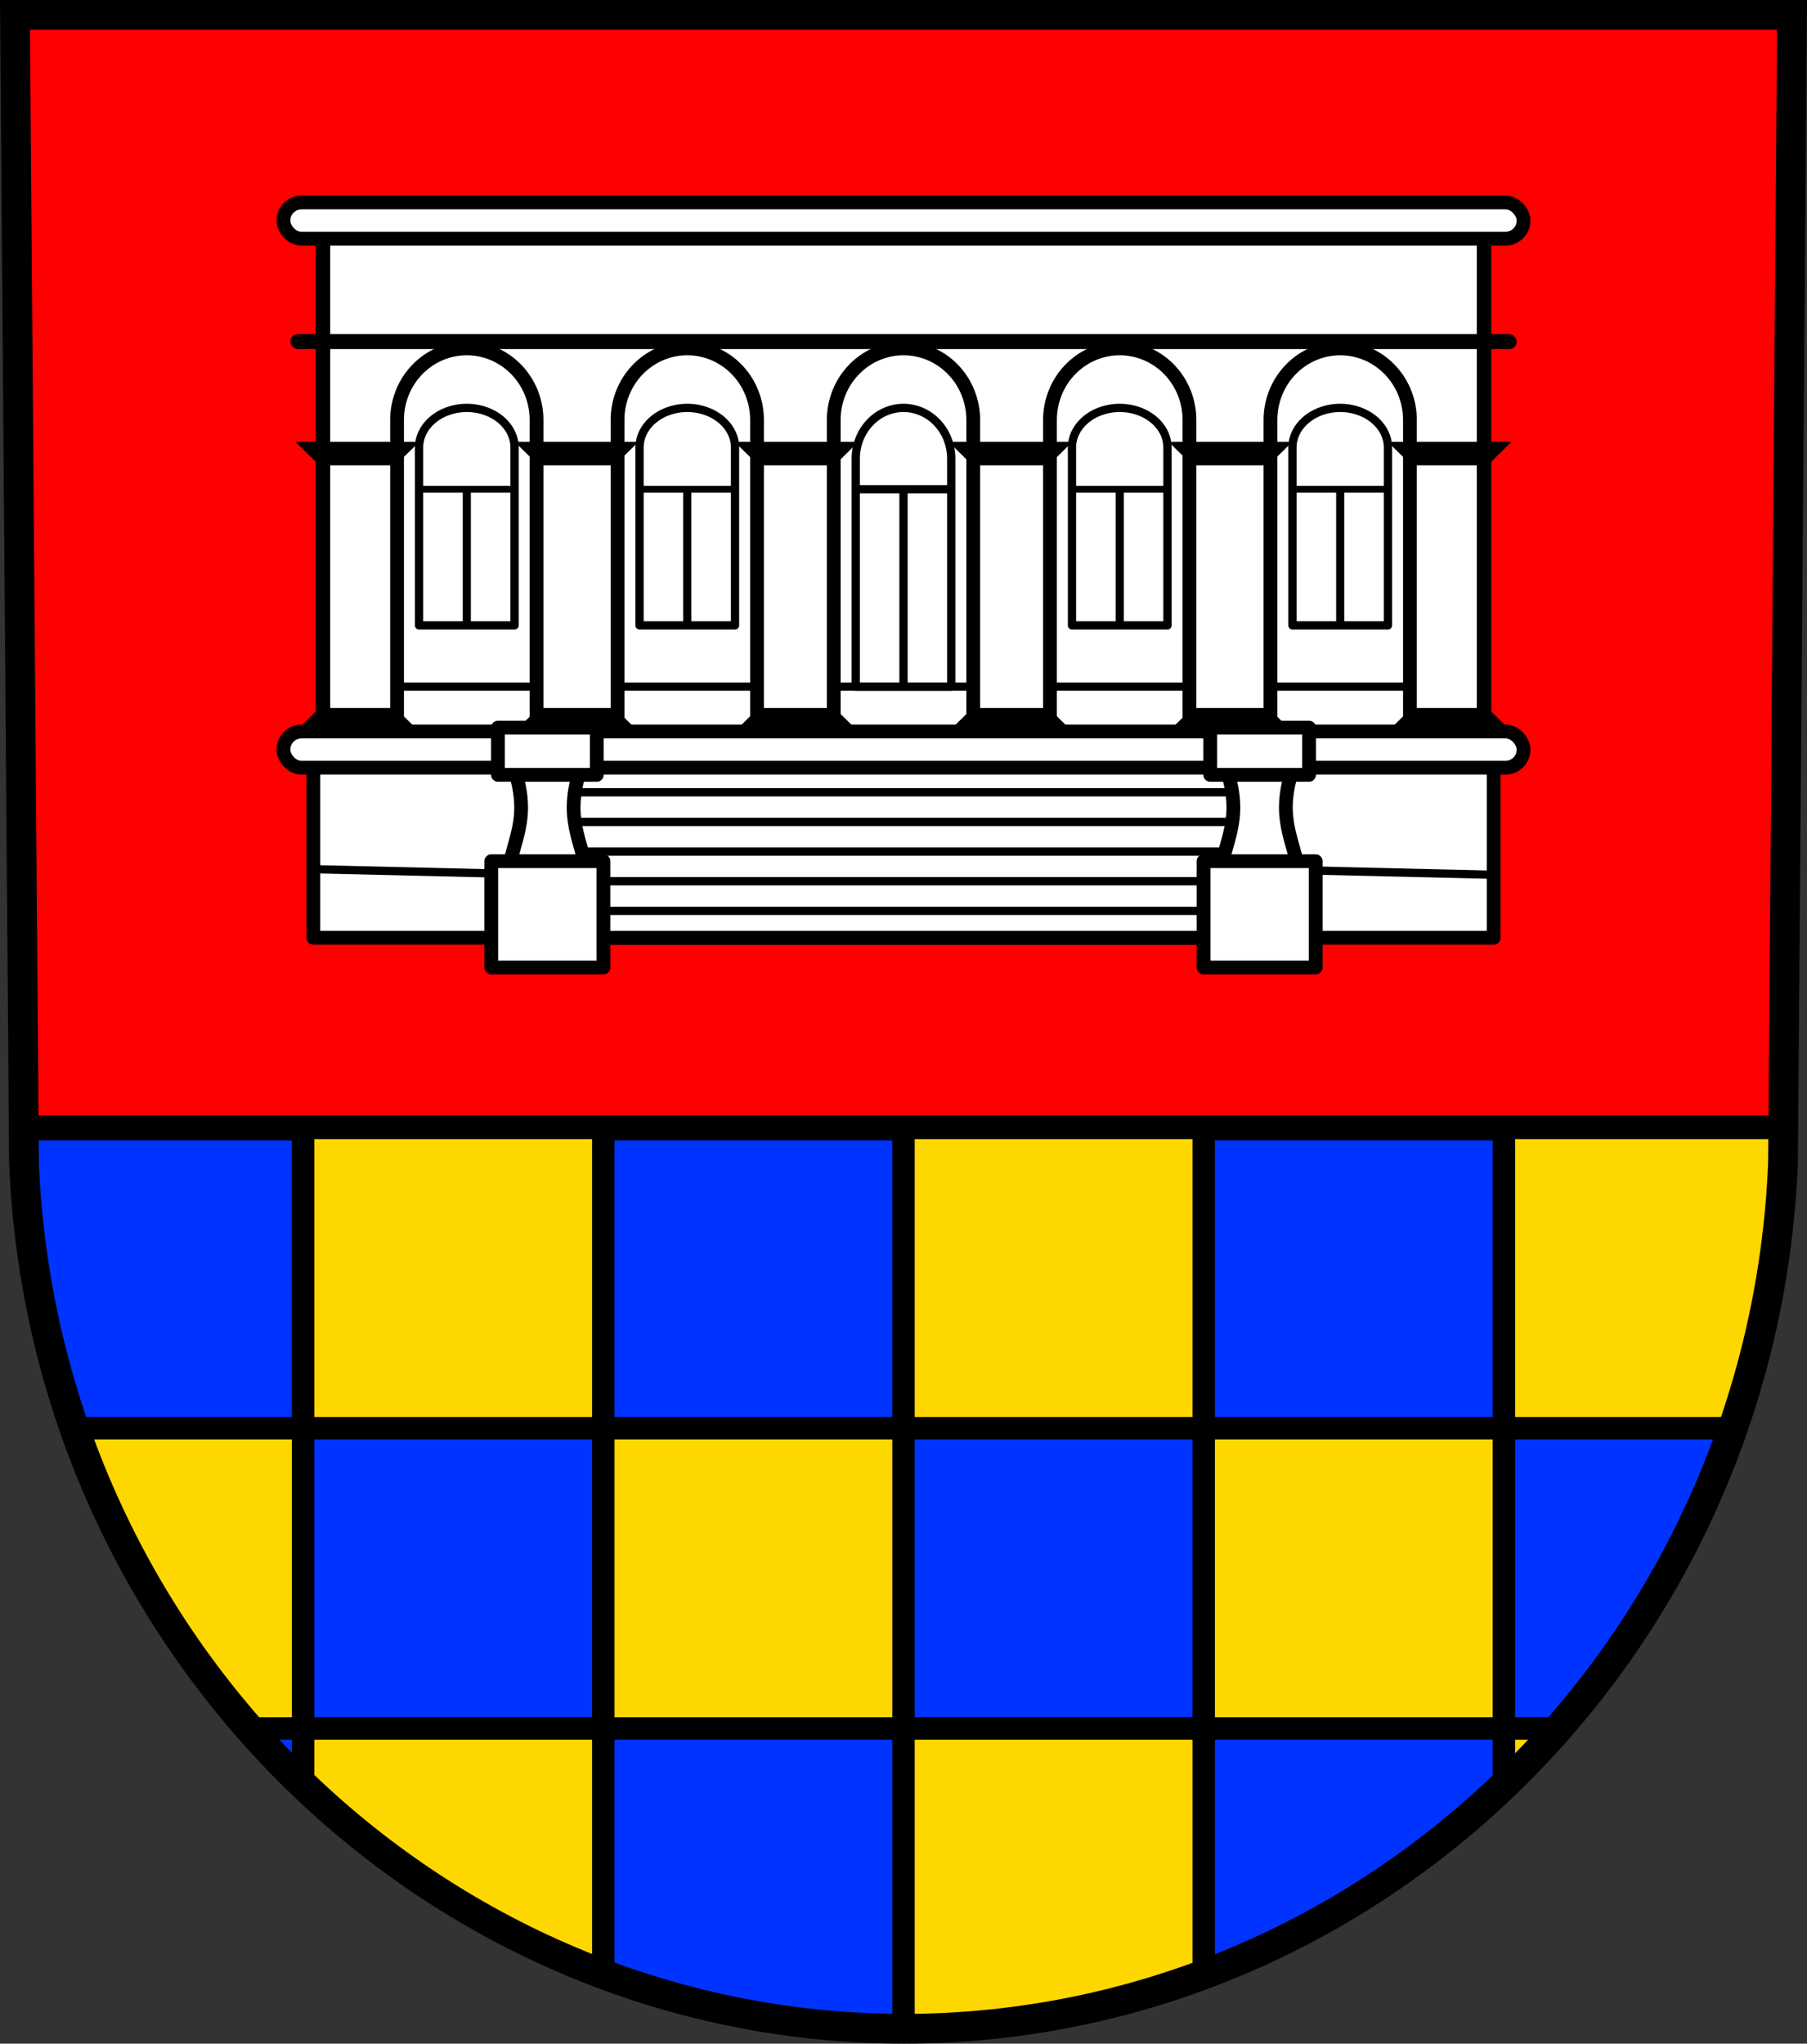 <?xml version="1.0" encoding="UTF-8" standalone="no"?>
<!-- Created with Inkscape (http://www.inkscape.org/) -->

<svg
   xmlns:dc="http://purl.org/dc/elements/1.1/"
   xmlns:cc="http://creativecommons.org/ns#"
   xmlns:rdf="http://www.w3.org/1999/02/22-rdf-syntax-ns#"
   xmlns:svg="http://www.w3.org/2000/svg"
   xmlns="http://www.w3.org/2000/svg"
   xmlns:sodipodi="http://sodipodi.sourceforge.net/DTD/sodipodi-0.dtd"
   xmlns:inkscape="http://www.inkscape.org/namespaces/inkscape"
   width="185.161mm"
   height="209.344mm"
   viewBox="0 0 656.082 741.77"
   id="svg3436"
   version="1.1"
   inkscape:version="0.91 r13725"
   sodipodi:docname="DEU Becherbach COA.svg">
  <rect x="0" y="0" width="656.082" height="741.77" fill="#333333" stroke="none"/>
  <defs
     id="defs3438">
    <inkscape:path-effect
       effect="spiro"
       id="path-effect5218"
       is_visible="true" />
    <inkscape:path-effect
       effect="spiro"
       id="path-effect5218-0"
       is_visible="true" />
  </defs>
  <sodipodi:namedview
     id="base"
     pagecolor="#ffffff"
     bordercolor="#666666"
     borderopacity="1.0"
     inkscape:pageopacity="0.0"
     inkscape:pageshadow="2"
     inkscape:zoom="0.72798892"
     inkscape:cx="328.04093"
     inkscape:cy="370.88475"
     inkscape:document-units="px"
     inkscape:current-layer="layer1"
     showgrid="false"
     inkscape:window-width="1366"
     inkscape:window-height="745"
     inkscape:window-x="-8"
     inkscape:window-y="-8"
     inkscape:window-maximized="1"
     fit-margin-top="0"
     fit-margin-left="0"
     fit-margin-right="0"
     fit-margin-bottom="0"
     inkscape:snap-midpoints="true"
     inkscape:snap-smooth-nodes="true"
     inkscape:object-nodes="true"
     inkscape:snap-nodes="false"
     inkscape:object-paths="true" />
  <g
     inkscape:label="Ebene 1"
     inkscape:groupmode="layer"
     id="layer1"
     transform="translate(-29.473,-16.995)">
    <path
       style="fill:#ff0000;fill-opacity:1;fill-rule:evenodd;stroke:none;stroke-width:10.796;stroke-opacity:1"
       inkscape:connector-curvature="0"
       d="M 680.114,22.393 676.841,439.134 C 669.701,614.433 528.613,753.268 357.513,753.366 186.568,753.151 45.427,614.266 38.186,439.134 l -3.272,-416.741 322.593,0 z"
       id="path10563-0-6-7-7-1"
       sodipodi:nodetypes="ccccccc" />
    <path
       inkscape:connector-curvature="0"
       style="fill:#0033ff;fill-opacity:1;stroke:#000000;stroke-width:9.091;stroke-linecap:round;stroke-linejoin:round;stroke-miterlimit:4;stroke-dasharray:none;stroke-opacity:1"
       d="m 38.086,426.382 0.1,12.752 c 7.242,175.132 148.382,314.017 319.328,314.232 171.1,-0.098 312.187,-138.934 319.328,-314.232 l 0.1,-12.752 -638.855,0 z"
       id="rect9889" />
    <path
       style="fill:#ffd700;fill-opacity:1;stroke:#000000;stroke-width:8.145;stroke-linecap:round;stroke-linejoin:round;stroke-miterlimit:4;stroke-dasharray:none;stroke-opacity:1"
       d="m 357.512,426.382 0,108.994 108.996,0 0,-108.994 z m 108.996,108.994 0,108.996 108.994,0 0,-108.996 z m 108.994,0 83.119,0 c 10.518,-30.255 16.849,-62.572 18.221,-96.242 l 0.1,-12.752 -101.439,0 z m 0,108.996 0,20.617 c 6.864,-6.575 13.45,-13.45 19.73,-20.617 z m -108.994,0 -108.994,0 0,108.994 c 38.217,-0.022 74.93,-6.983 108.994,-19.709 z m -108.996,-108.996 -108.994,0 0,-108.994 -108.994,0 0,108.996 108.994,0 0,108.994 108.994,0 z m -108.994,108.996 -108.994,0 0,20.418 c 31.199,29.912 68.192,53.49 108.994,68.773 z m -108.994,0 0,-108.994 -83.039,0 c 14.171,40.649 35.927,77.569 63.494,108.994 z"
       id="rect9819"
       inkscape:connector-curvature="0"
       sodipodi:nodetypes="cccccccccccccccccccccccccccccccccccccccccccc" />
    <path
       style="fill:none;fill-rule:evenodd;stroke:#000000;stroke-width:10.796;stroke-opacity:1"
       inkscape:connector-curvature="0"
       d="M 680.114,22.393 676.841,439.134 C 669.701,614.433 528.613,753.268 357.513,753.366 186.568,753.151 45.427,614.266 38.186,439.134 l -3.272,-416.741 322.593,0 z"
       id="path10563-0-6-7-7"
       sodipodi:nodetypes="ccccccc" />
    <rect
       style="fill:#ffffff;fill-opacity:1;stroke:#000000;stroke-width:5.264;stroke-linecap:round;stroke-linejoin:round;stroke-miterlimit:4;stroke-dasharray:none;stroke-opacity:1"
       id="rect4506-1"
       width="421.563"
       height="189.02"
       x="146.732"
       y="98.169" />
    <rect
       style="fill:#ffffff;fill-opacity:1;stroke:#000000;stroke-width:5;stroke-linecap:round;stroke-linejoin:round;stroke-miterlimit:4;stroke-dasharray:none;stroke-opacity:1"
       id="rect4508-0"
       width="450.26"
       height="13.152"
       x="132.383"
       y="90.484"
       ry="6.576" />
    <rect
       style="fill:#000000;fill-opacity:1;stroke:none;stroke-width:0.64;stroke-linecap:round;stroke-linejoin:round;stroke-miterlimit:4;stroke-dasharray:none;stroke-opacity:1"
       id="rect4508-5-7"
       width="445.248"
       height="5.455"
       x="134.889"
       y="138.251"
       ry="2.727" />
    <g
       id="g4890"
       transform="translate(353.179,-173.136)"
       style="stroke:#000000;stroke-opacity:1">
      <g
         transform="translate(345.686,173.136)"
         id="g4597-7"
         style="stroke:#000000;stroke-opacity:1">
        <path
           style="fill:none;fill-opacity:1;stroke:#000000;stroke-width:5;stroke-linecap:round;stroke-linejoin:round;stroke-miterlimit:4;stroke-dasharray:none;stroke-opacity:1"
           d="m -529.381,126.457 a 25.317,25.956 0 0 0 -25.316,25.957 l 0,116.627 50.635,0 0,-116.627 a 25.317,25.956 0 0 0 -25.318,-25.957 z"
           transform="translate(29.473,16.995)"
           id="rect4554-92"
           inkscape:connector-curvature="0" />
        <path
           inkscape:connector-curvature="0"
           style="fill:none;fill-opacity:1;stroke:#000000;stroke-width:3;stroke-linecap:round;stroke-linejoin:round;stroke-miterlimit:4;stroke-dasharray:none;stroke-opacity:1"
           d="m -499.908,165.052 a 17.334,14.37 0 0 0 -17.334,14.37 l 0,64.567 34.669,0 0,-64.567 a 17.334,14.37 0 0 0 -17.335,-14.37 z"
           id="rect4554-9-4" />
        <path
           style="fill:none;fill-rule:evenodd;stroke:#000000;stroke-width:3;stroke-linecap:butt;stroke-linejoin:miter;stroke-miterlimit:4;stroke-dasharray:none;stroke-opacity:1"
           d="m -525.323,266.206 50.83,0"
           id="path4574-98"
           inkscape:connector-curvature="0" />
        <path
           style="fill:none;fill-rule:evenodd;stroke:#000000;stroke-width:2.492;stroke-linecap:butt;stroke-linejoin:miter;stroke-miterlimit:4;stroke-dasharray:none;stroke-opacity:1"
           d="m -517.449,194.578 35.084,0"
           id="path4574-3-5"
           inkscape:connector-curvature="0" />
        <path
           style="fill:none;fill-rule:evenodd;stroke:#000000;stroke-width:2.942;stroke-linecap:butt;stroke-linejoin:miter;stroke-miterlimit:4;stroke-dasharray:none;stroke-opacity:1"
           d="m -499.907,195.093 0,48.897"
           id="path4574-9-5"
           inkscape:connector-curvature="0" />
      </g>
      <g
         id="g4597-6-0"
         transform="translate(425.738,173.136)"
         style="stroke:#000000;stroke-opacity:1">
        <path
           style="fill:none;fill-opacity:1;stroke:#000000;stroke-width:5;stroke-linecap:round;stroke-linejoin:round;stroke-miterlimit:4;stroke-dasharray:none;stroke-opacity:1"
           d="m -529.381,126.457 a 25.317,25.956 0 0 0 -25.316,25.957 l 0,116.627 50.635,0 0,-116.627 a 25.317,25.956 0 0 0 -25.318,-25.957 z"
           transform="translate(29.473,16.995)"
           id="rect4554-5-8"
           inkscape:connector-curvature="0" />
        <path
           inkscape:connector-curvature="0"
           style="fill:none;fill-opacity:1;stroke:#000000;stroke-width:3;stroke-linecap:round;stroke-linejoin:round;stroke-miterlimit:4;stroke-dasharray:none;stroke-opacity:1"
           d="m -499.908,165.052 a 17.334,14.37 0 0 0 -17.334,14.37 l 0,64.567 34.669,0 0,-64.567 a 17.334,14.37 0 0 0 -17.335,-14.37 z"
           id="rect4554-9-5-3" />
        <path
           style="fill:none;fill-rule:evenodd;stroke:#000000;stroke-width:3;stroke-linecap:butt;stroke-linejoin:miter;stroke-miterlimit:4;stroke-dasharray:none;stroke-opacity:1"
           d="m -525.323,266.206 50.83,0"
           id="path4574-5-4"
           inkscape:connector-curvature="0" />
        <path
           style="fill:none;fill-rule:evenodd;stroke:#000000;stroke-width:2.492;stroke-linecap:butt;stroke-linejoin:miter;stroke-miterlimit:4;stroke-dasharray:none;stroke-opacity:1"
           d="m -517.449,194.578 35.084,0"
           id="path4574-3-7-9"
           inkscape:connector-curvature="0" />
        <path
           style="fill:none;fill-rule:evenodd;stroke:#000000;stroke-width:2.942;stroke-linecap:butt;stroke-linejoin:miter;stroke-miterlimit:4;stroke-dasharray:none;stroke-opacity:1"
           d="m -499.907,195.093 0,48.897"
           id="path4574-9-6-0"
           inkscape:connector-curvature="0" />
      </g>
      <g
         transform="translate(345.686,169.563)"
         id="g4679-9"
         style="stroke:#000000;stroke-opacity:1">
        <path
           inkscape:connector-curvature="0"
           id="rect4554-2-6"
           d="m -262.848,147.025 a 25.317,25.956 0 0 0 -25.316,25.957 l 0,116.627 50.635,0 0,-116.627 a 25.317,25.956 0 0 0 -25.318,-25.957 z"
           style="fill:none;fill-opacity:1;stroke:#000000;stroke-width:5;stroke-linecap:round;stroke-linejoin:round;stroke-miterlimit:4;stroke-dasharray:none;stroke-opacity:1" />
        <path
           id="rect4554-9-2-5"
           d="m -262.848,168.625 a 17.334,14.37 0 0 0 -17.334,14.37 l 0,64.567 34.669,0 0,-64.567 a 17.334,14.37 0 0 0 -17.335,-14.37 z"
           style="fill:none;fill-opacity:1;stroke:#000000;stroke-width:3;stroke-linecap:round;stroke-linejoin:round;stroke-miterlimit:4;stroke-dasharray:none;stroke-opacity:1"
           inkscape:connector-curvature="0" />
        <path
           inkscape:connector-curvature="0"
           id="path4574-34-7"
           d="m -288.263,269.779 50.83,0"
           style="fill:none;fill-rule:evenodd;stroke:#000000;stroke-width:3;stroke-linecap:butt;stroke-linejoin:miter;stroke-miterlimit:4;stroke-dasharray:none;stroke-opacity:1" />
        <path
           inkscape:connector-curvature="0"
           id="path4574-3-3-3"
           d="m -280.389,198.151 35.084,0"
           style="fill:none;fill-rule:evenodd;stroke:#000000;stroke-width:2.492;stroke-linecap:butt;stroke-linejoin:miter;stroke-miterlimit:4;stroke-dasharray:none;stroke-opacity:1" />
        <path
           inkscape:connector-curvature="0"
           id="path4574-9-2-4"
           d="m -262.847,198.666 0,48.897"
           style="fill:none;fill-rule:evenodd;stroke:#000000;stroke-width:2.942;stroke-linecap:butt;stroke-linejoin:miter;stroke-miterlimit:4;stroke-dasharray:none;stroke-opacity:1" />
      </g>
      <g
         id="g4597-6-5-1"
         transform="translate(662.798,173.136)"
         style="stroke:#000000;stroke-opacity:1">
        <path
           style="fill:none;fill-opacity:1;stroke:#000000;stroke-width:5;stroke-linecap:round;stroke-linejoin:round;stroke-miterlimit:4;stroke-dasharray:none;stroke-opacity:1"
           d="m -529.381,126.457 a 25.317,25.956 0 0 0 -25.316,25.957 l 0,116.627 50.635,0 0,-116.627 a 25.317,25.956 0 0 0 -25.318,-25.957 z"
           transform="translate(29.473,16.995)"
           id="rect4554-5-6-3"
           inkscape:connector-curvature="0" />
        <path
           inkscape:connector-curvature="0"
           style="fill:none;fill-opacity:1;stroke:#000000;stroke-width:3;stroke-linecap:round;stroke-linejoin:round;stroke-miterlimit:4;stroke-dasharray:none;stroke-opacity:1"
           d="m -499.908,165.052 a 17.334,14.37 0 0 0 -17.334,14.37 l 0,64.567 34.669,0 0,-64.567 a 17.334,14.37 0 0 0 -17.335,-14.37 z"
           id="rect4554-9-5-5-0" />
        <path
           style="fill:none;fill-rule:evenodd;stroke:#000000;stroke-width:3;stroke-linecap:butt;stroke-linejoin:miter;stroke-miterlimit:4;stroke-dasharray:none;stroke-opacity:1"
           d="m -525.323,266.206 50.83,0"
           id="path4574-5-9-3"
           inkscape:connector-curvature="0" />
        <path
           style="fill:none;fill-rule:evenodd;stroke:#000000;stroke-width:2.492;stroke-linecap:butt;stroke-linejoin:miter;stroke-miterlimit:4;stroke-dasharray:none;stroke-opacity:1"
           d="m -517.449,194.578 35.084,0"
           id="path4574-3-7-8-4"
           inkscape:connector-curvature="0" />
        <path
           style="fill:none;fill-rule:evenodd;stroke:#000000;stroke-width:2.942;stroke-linecap:butt;stroke-linejoin:miter;stroke-miterlimit:4;stroke-dasharray:none;stroke-opacity:1"
           d="m -499.907,195.093 0,48.897"
           id="path4574-9-6-8-1"
           inkscape:connector-curvature="0" />
      </g>
      <path
         inkscape:connector-curvature="0"
         id="rect4554-3-0"
         d="m 4.334,316.588 a 25.317,25.956 0 0 0 -25.316,25.957 l 0,116.627 50.635,0 0,-116.627 A 25.317,25.956 0 0 0 4.334,316.588 Z"
         style="fill:none;fill-opacity:1;stroke:#000000;stroke-width:5;stroke-linecap:round;stroke-linejoin:round;stroke-miterlimit:4;stroke-dasharray:none;stroke-opacity:1" />
      <path
         id="rect4554-9-0-4"
         d="m 4.334,338.188 a 17.334,18.414 0 0 0 -17.334,18.415 l 0,82.739 34.669,0 0,-82.739 A 17.334,18.414 0 0 0 4.334,338.188 Z"
         style="fill:none;fill-opacity:1;stroke:#000000;stroke-width:3;stroke-linecap:butt;stroke-linejoin:round;stroke-miterlimit:4;stroke-dasharray:none;stroke-opacity:1"
         inkscape:connector-curvature="0" />
      <path
         inkscape:connector-curvature="0"
         id="path4574-8-4"
         d="m -21.081,439.342 50.83,0"
         style="fill:none;fill-rule:evenodd;stroke:#000000;stroke-width:3;stroke-linecap:butt;stroke-linejoin:miter;stroke-miterlimit:4;stroke-dasharray:none;stroke-opacity:1" />
      <path
         inkscape:connector-curvature="0"
         id="path4574-3-2-5"
         d="m -13.207,367.713 35.084,0"
         style="fill:none;fill-rule:evenodd;stroke:#000000;stroke-width:3;stroke-linecap:butt;stroke-linejoin:miter;stroke-miterlimit:4;stroke-dasharray:none;stroke-opacity:1" />
      <path
         inkscape:connector-curvature="0"
         id="path4574-9-1-9"
         d="m 4.335,368.229 0,71.713"
         style="fill:none;fill-rule:evenodd;stroke:#000000;stroke-width:3;stroke-linecap:butt;stroke-linejoin:miter;stroke-miterlimit:4;stroke-dasharray:none;stroke-opacity:1" />
    </g>
    <path
       style="fill:#000000;fill-rule:evenodd;stroke:none;stroke-width:1;stroke-linecap:round;stroke-linejoin:round;stroke-miterlimit:4;stroke-dasharray:none;stroke-opacity:1"
       d="m 136.791,177.378 8.666,8.525 13.781,0 13.781,0 8.668,-8.525 -22.449,0 -22.447,0 z m 8.666,96.588 -8.666,8.525 22.447,0 22.449,0 -8.668,-8.525 -13.781,0 -13.781,0 z"
       id="path5036"
       inkscape:connector-curvature="0" />
    <path
       style="fill:#000000;fill-rule:evenodd;stroke:none;stroke-width:2.177;stroke-linecap:round;stroke-linejoin:round;stroke-miterlimit:4;stroke-dasharray:none;stroke-opacity:1"
       d="m 216.355,177.378 8.666,8.525 13.781,0 13.781,0 8.668,-8.525 -22.449,0 -22.447,0 z"
       id="path5034" />
    <path
       style="fill:#000000;fill-rule:evenodd;stroke:none;stroke-width:2.177;stroke-linecap:round;stroke-linejoin:round;stroke-miterlimit:4;stroke-dasharray:none;stroke-opacity:1"
       d="m 296.217,177.378 8.666,8.525 13.781,0 13.781,0 8.668,-8.525 -22.449,0 -22.447,0 z"
       id="path5032" />
    <path
       style="fill:#000000;fill-rule:evenodd;stroke:none;stroke-width:2.177;stroke-linecap:round;stroke-linejoin:round;stroke-miterlimit:4;stroke-dasharray:none;stroke-opacity:1"
       d="m 373.914,177.378 8.666,8.525 13.781,0 13.781,0 8.668,-8.525 -22.449,0 -22.447,0 z"
       id="path5030" />
    <path
       style="fill:#000000;fill-rule:evenodd;stroke:none;stroke-width:2.177;stroke-linecap:round;stroke-linejoin:round;stroke-miterlimit:4;stroke-dasharray:none;stroke-opacity:1"
       d="m 453.773,177.378 8.666,8.525 13.781,0 13.781,0 8.668,-8.525 -22.449,0 -22.447,0 z"
       id="path5028" />
    <path
       style="fill:#000000;fill-rule:evenodd;stroke:none;stroke-width:2.177;stroke-linecap:round;stroke-linejoin:round;stroke-miterlimit:4;stroke-dasharray:none;stroke-opacity:1"
       d="m 533.34,177.378 8.666,8.525 13.781,0 13.781,0 8.668,-8.525 -22.449,0 -22.447,0 z m 8.666,96.588 -8.666,8.525 22.447,0 22.449,0 -8.668,-8.525 -13.781,0 -13.781,0 z"
       id="path5026"
       inkscape:connector-curvature="0" />
    <path
       style="fill:#000000;fill-rule:evenodd;stroke:none;stroke-width:2.177;stroke-linecap:round;stroke-linejoin:round;stroke-miterlimit:4;stroke-dasharray:none;stroke-opacity:1"
       d="m 225.021,273.966 -8.666,8.525 22.447,0 22.449,0 -8.668,-8.525 -13.781,0 -13.781,0 z"
       id="path5022" />
    <path
       style="fill:#000000;fill-rule:evenodd;stroke:none;stroke-width:2.177;stroke-linecap:round;stroke-linejoin:round;stroke-miterlimit:4;stroke-dasharray:none;stroke-opacity:1"
       d="m 304.883,273.966 -8.666,8.525 22.447,0 22.449,0 -8.668,-8.525 -13.781,0 -13.781,0 z"
       id="path5020" />
    <path
       style="fill:#000000;fill-rule:evenodd;stroke:none;stroke-width:2.177;stroke-linecap:round;stroke-linejoin:round;stroke-miterlimit:4;stroke-dasharray:none;stroke-opacity:1"
       d="m 382.58,273.966 -8.666,8.525 22.447,0 22.449,0 -8.668,-8.525 -13.781,0 -13.781,0 z"
       id="path5018" />
    <path
       style="fill:#000000;fill-rule:evenodd;stroke:none;stroke-width:2.177;stroke-linecap:round;stroke-linejoin:round;stroke-miterlimit:4;stroke-dasharray:none;stroke-opacity:1"
       d="m 462.439,273.966 -8.666,8.525 22.447,0 22.449,0 -8.668,-8.525 -13.781,0 -13.781,0 z"
       id="path5016" />
    <rect
       style="fill:#ffffff;fill-opacity:1;stroke:#000000;stroke-width:5;stroke-linecap:round;stroke-linejoin:round;stroke-miterlimit:4;stroke-dasharray:none;stroke-opacity:1"
       id="rect5040-0"
       width="428.571"
       height="65.78"
       x="143.228"
       y="291.586" />
    <path
       style="fill:#ffffff;fill-rule:evenodd;stroke:#000000;stroke-width:3;stroke-linecap:round;stroke-linejoin:miter;stroke-miterlimit:4;stroke-dasharray:none;stroke-opacity:1"
       d="m 143.228,332.476 85.952,2.018"
       id="path5042-5"
       inkscape:connector-curvature="0" />
    <path
       style="fill:#ffffff;fill-rule:evenodd;stroke:#000000;stroke-width:3;stroke-linecap:round;stroke-linejoin:miter;stroke-miterlimit:4;stroke-dasharray:none;stroke-opacity:1"
       d="m 485.847,332.476 85.952,2.018"
       id="path5042-4-2"
       inkscape:connector-curvature="0" />
    <rect
       style="fill:#ffffff;fill-opacity:1;stroke:#000000;stroke-width:5;stroke-linecap:round;stroke-linejoin:round;stroke-miterlimit:4;stroke-dasharray:none;stroke-opacity:1"
       id="rect4508-2-8"
       width="450.26"
       height="13.152"
       x="132.383"
       y="282.499"
       ry="6.576" />
    <path
       style="fill:none;fill-rule:evenodd;stroke:#000000;stroke-width:3;stroke-linecap:round;stroke-linejoin:miter;stroke-miterlimit:4;stroke-dasharray:none;stroke-opacity:1"
       d="m 230.779,315.325 253.468,0"
       id="path5121"
       inkscape:connector-curvature="0" />
    <path
       style="fill:none;fill-rule:evenodd;stroke:#000000;stroke-width:3;stroke-linecap:round;stroke-linejoin:miter;stroke-miterlimit:4;stroke-dasharray:none;stroke-opacity:1"
       d="m 230.779,347.605 253.468,0"
       id="path5121-9"
       inkscape:connector-curvature="0" />
    <path
       style="fill:none;fill-rule:evenodd;stroke:#000000;stroke-width:3;stroke-linecap:round;stroke-linejoin:miter;stroke-miterlimit:4;stroke-dasharray:none;stroke-opacity:1"
       d="m 230.779,358.366 253.468,0"
       id="path5121-3"
       inkscape:connector-curvature="0" />
    <path
       style="fill:none;fill-rule:evenodd;stroke:#000000;stroke-width:3;stroke-linecap:round;stroke-linejoin:miter;stroke-miterlimit:4;stroke-dasharray:none;stroke-opacity:1"
       d="m 230.779,336.845 253.468,0"
       id="path5121-34"
       inkscape:connector-curvature="0" />
    <path
       style="fill:none;fill-rule:evenodd;stroke:#000000;stroke-width:3;stroke-linecap:round;stroke-linejoin:miter;stroke-miterlimit:4;stroke-dasharray:none;stroke-opacity:1"
       d="m 230.779,326.085 253.468,0"
       id="path5121-98"
       inkscape:connector-curvature="0" />
    <path
       style="fill:none;fill-rule:evenodd;stroke:#000000;stroke-width:3;stroke-linecap:round;stroke-linejoin:miter;stroke-miterlimit:4;stroke-dasharray:none;stroke-opacity:1"
       d="m 230.779,304.565 253.468,0"
       id="path5121-2"
       inkscape:connector-curvature="0" />
    <g
       id="g5283"
       transform="translate(699.191,0)">
      <g
         style="fill:#ffffff;stroke:#000000;stroke-opacity:1"
         id="g5254">
        <path
           style="fill:#ffffff;fill-rule:evenodd;stroke:#000000;stroke-width:5;stroke-linecap:butt;stroke-linejoin:round;stroke-miterlimit:4;stroke-dasharray:none;stroke-opacity:1"
           d="m -515.719,271.861 c 1.848,3.385 3.289,6.991 4.285,10.717 1.164,4.357 1.718,8.903 1.34,13.396 -0.5,5.945 -2.595,11.618 -4.018,17.412 -0.886,3.61 -1.513,7.284 -1.875,10.984 l 15.537,0 15.539,0 c -0.362,-3.7 -0.989,-7.374 -1.875,-10.984 -1.422,-5.794 -3.52,-11.467 -4.02,-17.412 -0.378,-4.494 0.175,-9.04 1.34,-13.396 0.996,-3.726 2.439,-7.332 4.287,-10.717 l -15.271,0 -15.27,0 z"
           transform="translate(29.473,16.995)"
           id="path5216"
           inkscape:connector-curvature="0" />
        <rect
           style="fill:#ffffff;fill-opacity:1;stroke:#000000;stroke-width:5;stroke-linecap:round;stroke-linejoin:round;stroke-miterlimit:4;stroke-dasharray:none;stroke-opacity:1"
           id="rect5239"
           width="40.722"
           height="38.578"
           x="-491.337"
           y="329.579" />
        <rect
           style="fill:#ffffff;fill-opacity:1;stroke:#000000;stroke-width:5;stroke-linecap:round;stroke-linejoin:round;stroke-miterlimit:4;stroke-dasharray:none;stroke-opacity:1"
           id="rect5241"
           width="35.899"
           height="17.146"
           x="-488.925"
           y="281.088" />
      </g>
      <g
         style="fill:#ffffff;stroke:#000000;stroke-opacity:1"
         id="g5254-6"
         transform="matrix(-1,0,0,1,-683.356,0)">
        <path
           style="fill:#ffffff;fill-rule:evenodd;stroke:#000000;stroke-width:5;stroke-linecap:butt;stroke-linejoin:round;stroke-miterlimit:4;stroke-dasharray:none;stroke-opacity:1"
           d="m -515.719,271.861 c 1.848,3.385 3.289,6.991 4.285,10.717 1.164,4.357 1.718,8.903 1.34,13.396 -0.5,5.945 -2.595,11.618 -4.018,17.412 -0.886,3.61 -1.513,7.284 -1.875,10.984 l 15.537,0 15.539,0 c -0.362,-3.7 -0.989,-7.374 -1.875,-10.984 -1.422,-5.794 -3.52,-11.467 -4.02,-17.412 -0.378,-4.494 0.175,-9.04 1.34,-13.396 0.996,-3.726 2.439,-7.332 4.287,-10.717 l -15.271,0 -15.27,0 z"
           transform="translate(29.473,16.995)"
           id="path5216-2"
           inkscape:connector-curvature="0" />
        <rect
           style="fill:#ffffff;fill-opacity:1;stroke:#000000;stroke-width:5;stroke-linecap:round;stroke-linejoin:round;stroke-miterlimit:4;stroke-dasharray:none;stroke-opacity:1"
           id="rect5239-2"
           width="40.722"
           height="38.578"
           x="-491.337"
           y="329.579" />
        <rect
           style="fill:#ffffff;fill-opacity:1;stroke:#000000;stroke-width:5;stroke-linecap:round;stroke-linejoin:round;stroke-miterlimit:4;stroke-dasharray:none;stroke-opacity:1"
           id="rect5241-6"
           width="35.899"
           height="17.146"
           x="-488.925"
           y="281.088" />
      </g>
    </g>
  </g>
</svg>
